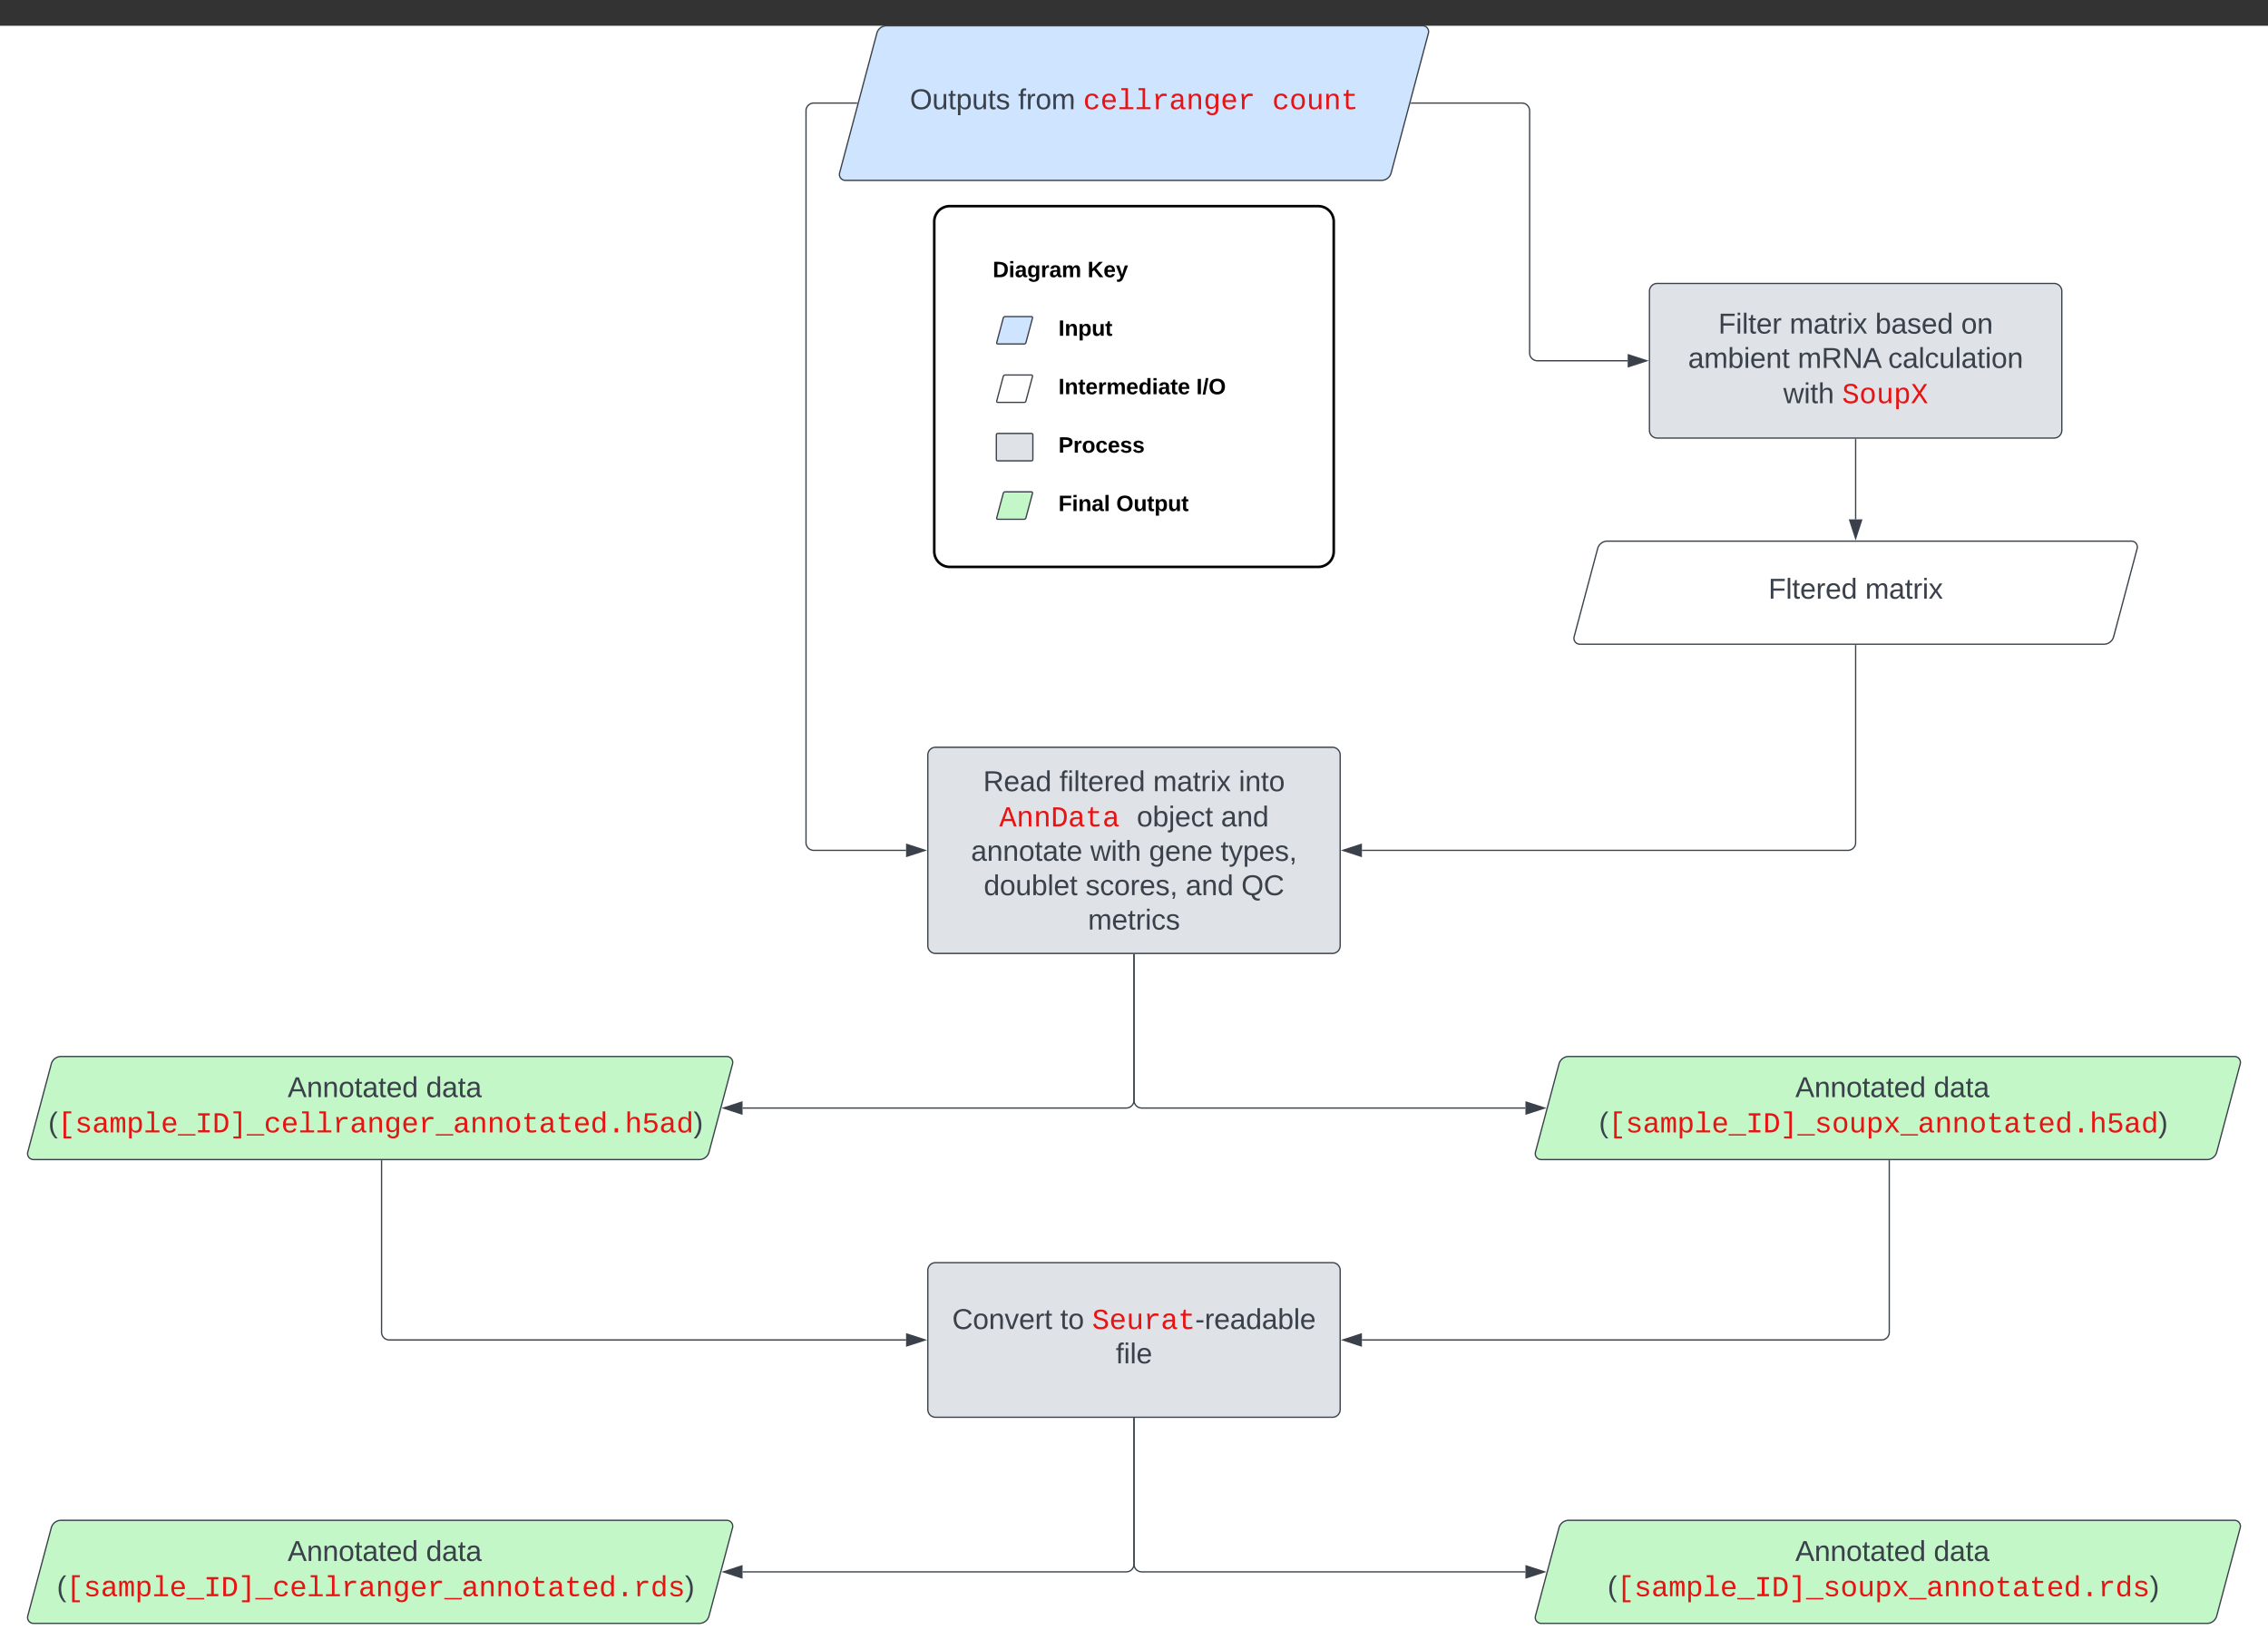 <svg xmlns="http://www.w3.org/2000/svg" xmlns:xlink="http://www.w3.org/1999/xlink" xmlns:lucid="lucid" width="1760" height="1280"><rect width="100%" height="100%" fill="#333333" stroke="none"/><g transform="translate(0 20)" lucid:page-tab-id="0_0"><path d="M0 0h1760v1360H0z" fill="#fff"/><path d="M680.45 5.8A7.8 7.8 0 0 1 688 0h416a4.6 4.6 0 0 1 4.45 5.8l-28.9 108.4a7.8 7.8 0 0 1-7.55 5.8H656a4.6 4.6 0 0 1-4.45-5.8z" stroke="#3a414a" fill="#cfe4ff"/><use xlink:href="#a" transform="matrix(1,0,0,1,655,5) translate(51.099 59.75)"/><use xlink:href="#b" transform="matrix(1,0,0,1,655,5) translate(135.049 59.75)"/><use xlink:href="#c" transform="matrix(1,0,0,1,655,5) translate(185.543 59.75)"/><use xlink:href="#d" transform="matrix(1,0,0,1,655,5) translate(332.234 59.75)"/><path d="M1280 206a6 6 0 0 1 6-6h308a6 6 0 0 1 6 6v108a6 6 0 0 1-6 6h-308a6 6 0 0 1-6-6z" stroke="#3a414a" fill="#dfe3e8"/><use xlink:href="#e" transform="matrix(1,0,0,1,1292,212) translate(41.426 26.872)"/><use xlink:href="#f" transform="matrix(1,0,0,1,1292,212) translate(96.735 26.872)"/><use xlink:href="#g" transform="matrix(1,0,0,1,1292,212) translate(163.216 26.872)"/><use xlink:href="#h" transform="matrix(1,0,0,1,1292,212) translate(229.883 26.872)"/><use xlink:href="#i" transform="matrix(1,0,0,1,1292,212) translate(18 53.538)"/><use xlink:href="#j" transform="matrix(1,0,0,1,1292,212) translate(103.062 53.538)"/><use xlink:href="#k" transform="matrix(1,0,0,1,1292,212) translate(173.247 53.538)"/><use xlink:href="#l" transform="matrix(1,0,0,1,1292,212) translate(91.883 80.928)"/><use xlink:href="#m" transform="matrix(1,0,0,1,1292,212) translate(137.439 80.928)"/><path d="M1239.8 405.8a7.8 7.8 0 0 1 7.53-5.8H1654a4.6 4.6 0 0 1 4.45 5.8l-18.24 68.4a7.8 7.8 0 0 1-7.53 5.8H1226a4.6 4.6 0 0 1-4.45-5.8z" stroke="#3a414a" fill="#fff"/><use xlink:href="#n" transform="matrix(1,0,0,1,1225,405) translate(147.289 39.653)"/><use xlink:href="#o" transform="matrix(1,0,0,1,1225,405) translate(222.412 39.653)"/><path d="M720 566a6 6 0 0 1 6-6h308a6 6 0 0 1 6 6v148a6 6 0 0 1-6 6H726a6 6 0 0 1-6-6z" stroke="#3a414a" fill="#dfe3e8"/><use xlink:href="#p" transform="matrix(1,0,0,1,732,572) translate(30.963 22.059)"/><use xlink:href="#q" transform="matrix(1,0,0,1,732,572) translate(90.16 22.059)"/><use xlink:href="#f" transform="matrix(1,0,0,1,732,572) translate(162.815 22.059)"/><use xlink:href="#r" transform="matrix(1,0,0,1,732,572) translate(229.296 22.059)"/><use xlink:href="#s" transform="matrix(1,0,0,1,732,572) translate(43.454 49.448)"/><use xlink:href="#t" transform="matrix(1,0,0,1,732,572) translate(150.138 49.448)"/><use xlink:href="#u" transform="matrix(1,0,0,1,732,572) translate(215.509 49.448)"/><use xlink:href="#v" transform="matrix(1,0,0,1,732,572) translate(21.519 76.115)"/><use xlink:href="#w" transform="matrix(1,0,0,1,732,572) translate(114.111 76.115)"/><use xlink:href="#x" transform="matrix(1,0,0,1,732,572) translate(159.667 76.115)"/><use xlink:href="#y" transform="matrix(1,0,0,1,732,572) translate(215.222 76.115)"/><use xlink:href="#z" transform="matrix(1,0,0,1,732,572) translate(31.426 102.782)"/><use xlink:href="#A" transform="matrix(1,0,0,1,732,572) translate(110.377 102.782)"/><use xlink:href="#B" transform="matrix(1,0,0,1,732,572) translate(188.093 102.782)"/><use xlink:href="#C" transform="matrix(1,0,0,1,732,572) translate(231.302 102.782)"/><use xlink:href="#D" transform="matrix(1,0,0,1,732,572) translate(112.29 129.448)"/><path d="M39.8 805.8a7.8 7.8 0 0 1 7.53-5.8H564a4.6 4.6 0 0 1 4.45 5.8l-18.24 68.4a7.8 7.8 0 0 1-7.53 5.8H26a4.6 4.6 0 0 1-4.45-5.8z" stroke="#3a414a" fill="#c3f7c8"/><use xlink:href="#E" transform="matrix(1,0,0,1,25,805) translate(198.196 26.528)"/><use xlink:href="#F" transform="matrix(1,0,0,1,25,805) translate(305.604 26.528)"/><use xlink:href="#G" transform="matrix(1,0,0,1,25,805) translate(12.453 53.917)"/><path d="M720 966a6 6 0 0 1 6-6h308a6 6 0 0 1 6 6v108a6 6 0 0 1-6 6H726a6 6 0 0 1-6-6z" stroke="#3a414a" fill="#dfe3e8"/><use xlink:href="#H" transform="matrix(1,0,0,1,732,972) translate(6.913 39.5)"/><use xlink:href="#I" transform="matrix(1,0,0,1,732,972) translate(90.74 39.5)"/><use xlink:href="#J" transform="matrix(1,0,0,1,732,972) translate(115.432 39.5)"/><use xlink:href="#K" transform="matrix(1,0,0,1,732,972) translate(133.864 66.167)"/><path d="M39.8 1165.8a7.8 7.8 0 0 1 7.53-5.8H564a4.6 4.6 0 0 1 4.45 5.8l-18.24 68.4a7.8 7.8 0 0 1-7.53 5.8H26a4.6 4.6 0 0 1-4.45-5.8z" stroke="#3a414a" fill="#c3f7c8"/><use xlink:href="#E" transform="matrix(1,0,0,1,25,1165) translate(198.196 26.528)"/><use xlink:href="#F" transform="matrix(1,0,0,1,25,1165) translate(305.604 26.528)"/><use xlink:href="#L" transform="matrix(1,0,0,1,25,1165) translate(19.12 53.917)"/><path d="M1095.02 60h86a6 6 0 0 1 6 6v188a6 6 0 0 0 6 6h70.1" stroke="#3a414a" fill="none"/><path d="M1095.03 60.5h-.65l.27-1h.38z" stroke="#3a414a" stroke-width=".05" fill="#3a414a"/><path d="M1277.88 260l-14.26 4.63v-9.26z" stroke="#3a414a" fill="#3a414a"/><path d="M1440 321v62.12" stroke="#3a414a" fill="none"/><path d="M1440.5 321h-1v-.5h1z" stroke="#3a414a" stroke-width=".05" fill="#3a414a"/><path d="M1440 397.88l-4.63-14.26h9.27z" stroke="#3a414a" fill="#3a414a"/><path d="M1440 481v153a6 6 0 0 1-6 6h-377.12" stroke="#3a414a" fill="none"/><path d="M1440.5 481h-1v-.5h1z" stroke="#3a414a" stroke-width=".05" fill="#3a414a"/><path d="M1042.12 640l14.26-4.63v9.26z" stroke="#3a414a" fill="#3a414a"/><path d="M1209.8 805.8a7.8 7.8 0 0 1 7.53-5.8H1734a4.6 4.6 0 0 1 4.45 5.8l-18.24 68.4a7.8 7.8 0 0 1-7.53 5.8H1196a4.6 4.6 0 0 1-4.45-5.8z" stroke="#3a414a" fill="#c3f7c8"/><use xlink:href="#E" transform="matrix(1,0,0,1,1195,805) translate(198.196 26.528)"/><use xlink:href="#F" transform="matrix(1,0,0,1,1195,805) translate(305.604 26.528)"/><use xlink:href="#M" transform="matrix(1,0,0,1,1195,805) translate(45.791 53.917)"/><path d="M1466.1 881v133a6 6 0 0 1-6 6H1056.9" stroke="#3a414a" fill="none"/><path d="M1466.6 881h-1v-.5h1z" stroke="#3a414a" stroke-width=".05" fill="#3a414a"/><path d="M1042.12 1020l14.26-4.63v9.26z" stroke="#3a414a" fill="#3a414a"/><path d="M1209.8 1165.8a7.8 7.8 0 0 1 7.53-5.8H1734a4.6 4.6 0 0 1 4.45 5.8l-18.24 68.4a7.8 7.8 0 0 1-7.53 5.8H1196a4.6 4.6 0 0 1-4.45-5.8z" stroke="#3a414a" fill="#c3f7c8"/><g><use xlink:href="#E" transform="matrix(1,0,0,1,1195,1165) translate(198.196 26.528)"/><use xlink:href="#F" transform="matrix(1,0,0,1,1195,1165) translate(305.604 26.528)"/><use xlink:href="#N" transform="matrix(1,0,0,1,1195,1165) translate(52.459 53.917)"/></g><path d="M880 1081v113a6 6 0 0 0 6 6h297.77" stroke="#3a414a" fill="none"/><path d="M880.5 1081h-1v-.5h1z" stroke="#3a414a" stroke-width=".05" fill="#3a414a"/><path d="M1198.53 1200l-14.26 4.63v-9.27z" stroke="#3a414a" fill="#3a414a"/><path d="M880 1081v113a6 6 0 0 1-6 6H576.24" stroke="#3a414a" fill="none"/><path d="M880.5 1081h-1v-.5h1z" stroke="#3a414a" stroke-width=".05" fill="#3a414a"/><path d="M561.47 1200l14.26-4.63v9.27z" stroke="#3a414a" fill="#3a414a"/><path d="M725 152a12 12 0 0 1 12-12h286a12 12 0 0 1 12 12v256a12 12 0 0 1-12 12H737a12 12 0 0 1-12-12z" stroke="#000" stroke-width="2" fill="#fff"/><path d="M778.57 226.76c.17-.62.7-1.03 1.34-1.03h20.56c.45 0 .8.36.8.8v.23l-5.14 19.2c-.16.6-.7 1.02-1.33 1.02h-20.56c-.45 0-.82-.36-.82-.8 0-.1 0-.15.03-.22z" stroke="#3a414a" fill="#cfe4ff"/><path d="M778.57 272.1c.17-.62.7-1.03 1.34-1.03h20.56c.45 0 .8.37.8.82v.2l-5.14 19.2c-.16.62-.7 1.03-1.33 1.03h-20.56c-.45 0-.82-.37-.82-.82 0-.06 0-.13.03-.2z" stroke="#3a414a" fill="#fff"/><path d="M773.18 317.48c0-.6.47-1.06 1.06-1.06h26.22c.58 0 1.06.47 1.06 1.06v19.13c0 .6-.48 1.07-1.06 1.07h-26.22c-.6 0-1.06-.47-1.06-1.06z" stroke="#3a414a" fill="#dfe3e8"/><path d="M778.57 362.8c.17-.63.7-1.04 1.34-1.04h20.56c.45 0 .8.37.8.82v.2L796.1 382c-.16.63-.7 1.04-1.33 1.04h-20.56c-.45 0-.82-.37-.82-.82 0-.07 0-.14.03-.2z" stroke="#3a414a" fill="#c3f7c8"/><g><use xlink:href="#O" transform="matrix(1,0,0,1,770.344,174.008) translate(0 21.141)"/><use xlink:href="#P" transform="matrix(1,0,0,1,770.344,174.008) translate(73.562 21.141)"/></g><g><use xlink:href="#Q" transform="matrix(1,0,0,1,821.356,219.352) translate(0 21.277)"/></g><g><use xlink:href="#R" transform="matrix(1,0,0,1,821.356,264.696) translate(0 21.277)"/><use xlink:href="#S" transform="matrix(1,0,0,1,821.356,264.696) translate(106.947 21.277)"/></g><g><use xlink:href="#T" transform="matrix(1,0,0,1,821.356,310.04) translate(0 21.277)"/></g><g><use xlink:href="#U" transform="matrix(1,0,0,1,821.356,355.385) translate(0 21.277)"/><use xlink:href="#V" transform="matrix(1,0,0,1,821.356,355.385) translate(44.864 21.277)"/></g><path d="M296.1 881v133a6 6 0 0 0 6 6h401.02" stroke="#3a414a" fill="none"/><path d="M296.6 881h-1v-.5h1z" stroke="#3a414a" stroke-width=".05" fill="#3a414a"/><path d="M717.88 1020l-14.26 4.63v-9.27z" stroke="#3a414a" fill="#3a414a"/><path d="M880 721v113a6 6 0 0 1-6 6H576.24" stroke="#3a414a" fill="none"/><path d="M880.5 721h-1v-.5h1z" stroke="#3a414a" stroke-width=".05" fill="#3a414a"/><path d="M561.47 840l14.26-4.63v9.26z" stroke="#3a414a" fill="#3a414a"/><path d="M880 721v113a6 6 0 0 0 6 6h297.77" stroke="#3a414a" fill="none"/><path d="M880.5 721h-1v-.5h1z" stroke="#3a414a" stroke-width=".05" fill="#3a414a"/><path d="M1198.53 840l-14.26 4.63v-9.26z" stroke="#3a414a" fill="#3a414a"/><path d="M664.98 60h-33.5a6 6 0 0 0-6 6v568a6 6 0 0 0 6 6h71.64" stroke="#3a414a" fill="none"/><path d="M665.35 60.5h-.38v-1h.65z" stroke="#3a414a" stroke-width=".05" fill="#3a414a"/><path d="M717.88 640l-14.26 4.63v-9.26z" stroke="#3a414a" fill="#3a414a"/><defs><path fill="#3a414a" d="M140-251c81 0 123 46 123 126C263-46 219 4 140 4 59 4 17-45 17-125s42-126 123-126zm0 227c63 0 89-41 89-101s-29-99-89-99c-61 0-89 39-89 99S79-25 140-24" id="W"/><path fill="#3a414a" d="M84 4C-5 8 30-112 23-190h32v120c0 31 7 50 39 49 72-2 45-101 50-169h31l1 190h-30c-1-10 1-25-2-33-11 22-28 36-60 37" id="X"/><path fill="#3a414a" d="M59-47c-2 24 18 29 38 22v24C64 9 27 4 27-40v-127H5v-23h24l9-43h21v43h35v23H59v120" id="Y"/><path fill="#3a414a" d="M115-194c55 1 70 41 70 98S169 2 115 4C84 4 66-9 55-30l1 105H24l-1-265h31l2 30c10-21 28-34 59-34zm-8 174c40 0 45-34 45-75s-6-73-45-74c-42 0-51 32-51 76 0 43 10 73 51 73" id="Z"/><path fill="#3a414a" d="M135-143c-3-34-86-38-87 0 15 53 115 12 119 90S17 21 10-45l28-5c4 36 97 45 98 0-10-56-113-15-118-90-4-57 82-63 122-42 12 7 21 19 24 35" id="aa"/><g id="a"><use transform="matrix(0.062,0,0,0.062,0,0)" xlink:href="#W"/><use transform="matrix(0.062,0,0,0.062,17.284,0)" xlink:href="#X"/><use transform="matrix(0.062,0,0,0.062,29.63,0)" xlink:href="#Y"/><use transform="matrix(0.062,0,0,0.062,35.802,0)" xlink:href="#Z"/><use transform="matrix(0.062,0,0,0.062,48.148,0)" xlink:href="#X"/><use transform="matrix(0.062,0,0,0.062,60.494,0)" xlink:href="#Y"/><use transform="matrix(0.062,0,0,0.062,66.667,0)" xlink:href="#aa"/></g><path fill="#3a414a" d="M101-234c-31-9-42 10-38 44h38v23H63V0H32v-167H5v-23h27c-7-52 17-82 69-68v24" id="ab"/><path fill="#3a414a" d="M114-163C36-179 61-72 57 0H25l-1-190h30c1 12-1 29 2 39 6-27 23-49 58-41v29" id="ac"/><path fill="#3a414a" d="M100-194c62-1 85 37 85 99 1 63-27 99-86 99S16-35 15-95c0-66 28-99 85-99zM99-20c44 1 53-31 53-75 0-43-8-75-51-75s-53 32-53 75 10 74 51 75" id="ad"/><path fill="#3a414a" d="M210-169c-67 3-38 105-44 169h-31v-121c0-29-5-50-35-48C34-165 62-65 56 0H25l-1-190h30c1 10-1 24 2 32 10-44 99-50 107 0 11-21 27-35 58-36 85-2 47 119 55 194h-31v-121c0-29-5-49-35-48" id="ae"/><g id="b"><use transform="matrix(0.062,0,0,0.062,0,0)" xlink:href="#ab"/><use transform="matrix(0.062,0,0,0.062,6.173,0)" xlink:href="#ac"/><use transform="matrix(0.062,0,0,0.062,13.519,0)" xlink:href="#ad"/><use transform="matrix(0.062,0,0,0.062,25.864,0)" xlink:href="#ae"/></g><path fill="#e81313" d="M631 20c-350 0-501-215-501-562 0-355 162-560 502-560 250 0 399 118 446 323l-192 14c-23-124-109-196-262-196-242 0-305 171-305 415 1 245 61 427 304 427 151 0 248-77 267-215l190 12C1039-107 883 20 631 20" id="af"/><path fill="#e81313" d="M617-1102c355 0 481 238 477 599H322c5 222 84 388 301 388 144 0 244-59 284-166l158 45C1002-72 854 20 623 20c-342 0-490-220-490-568 0-346 151-554 484-554zm291 461c-18-192-90-328-289-328-194 0-287 128-295 328h584" id="ag"/><path fill="#e81313" d="M736-142h380V0H134v-142h422v-1200H267v-142h469v1342" id="ah"/><path fill="#e81313" d="M839-1102c70 0 148 7 206 17v167c-112-18-268-36-363 15-129 69-208 203-208 395V0H294c-10-367 32-789-52-1082h171c21 75 41 161 48 250h5c67-152 152-270 373-270" id="ai"/><path fill="#e81313" d="M1000-272c3 95 12 159 101 161 21 0 41-3 59-7V-6c-44 10-86 16-139 16-141 2-191-84-197-217h-6C748-76 648 20 446 20c-207 0-318-120-318-322 0-266 194-348 454-354l236-4c12-191-40-305-222-305-140 0-220 47-232 172l-188-17c33-204 181-292 423-292 255 0 401 118 401 364v466zm-683-27c0 109 63 184 175 182 166-3 259-96 306-217 24-65 20-120 20-200-232 7-501-28-501 235" id="aj"/><path fill="#e81313" d="M706-1102c241 0 344 136 343 381V0H868v-695c1-168-57-273-220-268-190 6-283 138-283 336V0H185c-3-360 6-732-6-1082h170c4 54 7 126 8 185h3c63-121 164-204 346-205" id="ak"/><path fill="#e81313" d="M1048-32c-2 300-135 456-433 456-222-1-358-88-400-267l184-25c22 99 100 157 222 156 184-2 248-125 248-315 0-64 3-133-2-194C807-100 706-13 524-12c-306 0-381-228-381-537 0-318 85-550 400-550 164 0 271 83 325 202h3c1-60 3-134 12-185h171c-13 339-4 702-6 1050zM585-145c210-8 284-178 284-406 0-192-52-331-177-392-33-16-69-22-104-22-223 2-259 184-259 414 0 229 31 415 256 406" id="al"/><g id="c"><use transform="matrix(0.011,0,0,0.011,0,0)" xlink:href="#af"/><use transform="matrix(0.011,0,0,0.011,13.336,0)" xlink:href="#ag"/><use transform="matrix(0.011,0,0,0.011,26.671,0)" xlink:href="#ah"/><use transform="matrix(0.011,0,0,0.011,40.007,0)" xlink:href="#ah"/><use transform="matrix(0.011,0,0,0.011,53.342,0)" xlink:href="#ai"/><use transform="matrix(0.011,0,0,0.011,66.678,0)" xlink:href="#aj"/><use transform="matrix(0.011,0,0,0.011,80.013,0)" xlink:href="#ak"/><use transform="matrix(0.011,0,0,0.011,93.349,0)" xlink:href="#al"/><use transform="matrix(0.011,0,0,0.011,106.684,0)" xlink:href="#ag"/><use transform="matrix(0.011,0,0,0.011,120.02,0)" xlink:href="#ai"/></g><path fill="#e81313" d="M615-1102c343 0 484 203 482 560-1 347-147 562-488 562-336 0-475-219-479-562-4-349 156-560 485-560zm-8 989c240 0 301-180 301-429 0-245-55-427-290-427-236 0-299 181-299 427 0 243 61 429 288 429" id="am"/><path fill="#e81313" d="M528 20c-247 0-343-132-343-381v-721h180v686c-4 177 45 284 224 277 194-8 279-136 279-336v-627h181c3 360-6 732 6 1082H885c-4-54-7-126-8-185h-3C809-64 714 20 528 20" id="an"/><path fill="#e81313" d="M682 16c-209 0-323-80-324-285v-671H190v-142h170l58-282h120v282h432v142H538v652c2 114 60 155 182 155 106 0 209-16 297-34v137C921-4 806 16 682 16" id="ao"/><g id="d"><use transform="matrix(0.011,0,0,0.011,0,0)" xlink:href="#af"/><use transform="matrix(0.011,0,0,0.011,13.336,0)" xlink:href="#am"/><use transform="matrix(0.011,0,0,0.011,26.671,0)" xlink:href="#an"/><use transform="matrix(0.011,0,0,0.011,40.007,0)" xlink:href="#ak"/><use transform="matrix(0.011,0,0,0.011,53.342,0)" xlink:href="#ao"/></g><path fill="#3a414a" d="M63-220v92h138v28H63V0H30v-248h175v28H63" id="ap"/><path fill="#3a414a" d="M24-231v-30h32v30H24zM24 0v-190h32V0H24" id="aq"/><path fill="#3a414a" d="M24 0v-261h32V0H24" id="ar"/><path fill="#3a414a" d="M100-194c63 0 86 42 84 106H49c0 40 14 67 53 68 26 1 43-12 49-29l28 8c-11 28-37 45-77 45C44 4 14-33 15-96c1-61 26-98 85-98zm52 81c6-60-76-77-97-28-3 7-6 17-6 28h103" id="as"/><g id="e"><use transform="matrix(0.062,0,0,0.062,0,0)" xlink:href="#ap"/><use transform="matrix(0.062,0,0,0.062,13.519,0)" xlink:href="#aq"/><use transform="matrix(0.062,0,0,0.062,18.395,0)" xlink:href="#ar"/><use transform="matrix(0.062,0,0,0.062,23.272,0)" xlink:href="#Y"/><use transform="matrix(0.062,0,0,0.062,29.444,0)" xlink:href="#as"/><use transform="matrix(0.062,0,0,0.062,41.79,0)" xlink:href="#ac"/></g><path fill="#3a414a" d="M141-36C126-15 110 5 73 4 37 3 15-17 15-53c-1-64 63-63 125-63 3-35-9-54-41-54-24 1-41 7-42 31l-33-3c5-37 33-52 76-52 45 0 72 20 72 64v82c-1 20 7 32 28 27v20c-31 9-61-2-59-35zM48-53c0 20 12 33 32 33 41-3 63-29 60-74-43 2-92-5-92 41" id="at"/><path fill="#3a414a" d="M141 0L90-78 38 0H4l68-98-65-92h35l48 74 47-74h35l-64 92 68 98h-35" id="au"/><g id="f"><use transform="matrix(0.062,0,0,0.062,0,0)" xlink:href="#ae"/><use transform="matrix(0.062,0,0,0.062,18.457,0)" xlink:href="#at"/><use transform="matrix(0.062,0,0,0.062,30.802,0)" xlink:href="#Y"/><use transform="matrix(0.062,0,0,0.062,36.975,0)" xlink:href="#ac"/><use transform="matrix(0.062,0,0,0.062,44.321,0)" xlink:href="#aq"/><use transform="matrix(0.062,0,0,0.062,49.198,0)" xlink:href="#au"/></g><path fill="#3a414a" d="M115-194c53 0 69 39 70 98 0 66-23 100-70 100C84 3 66-7 56-30L54 0H23l1-261h32v101c10-23 28-34 59-34zm-8 174c40 0 45-34 45-75 0-40-5-75-45-74-42 0-51 32-51 76 0 43 10 73 51 73" id="av"/><path fill="#3a414a" d="M85-194c31 0 48 13 60 33l-1-100h32l1 261h-30c-2-10 0-23-3-31C134-8 116 4 85 4 32 4 16-35 15-94c0-66 23-100 70-100zm9 24c-40 0-46 34-46 75 0 40 6 74 45 74 42 0 51-32 51-76 0-42-9-74-50-73" id="aw"/><g id="g"><use transform="matrix(0.062,0,0,0.062,0,0)" xlink:href="#av"/><use transform="matrix(0.062,0,0,0.062,12.346,0)" xlink:href="#at"/><use transform="matrix(0.062,0,0,0.062,24.691,0)" xlink:href="#aa"/><use transform="matrix(0.062,0,0,0.062,35.802,0)" xlink:href="#as"/><use transform="matrix(0.062,0,0,0.062,48.148,0)" xlink:href="#aw"/></g><path fill="#3a414a" d="M117-194c89-4 53 116 60 194h-32v-121c0-31-8-49-39-48C34-167 62-67 57 0H25l-1-190h30c1 10-1 24 2 32 11-22 29-35 61-36" id="ax"/><g id="h"><use transform="matrix(0.062,0,0,0.062,0,0)" xlink:href="#ad"/><use transform="matrix(0.062,0,0,0.062,12.346,0)" xlink:href="#ax"/></g><g id="i"><use transform="matrix(0.062,0,0,0.062,0,0)" xlink:href="#at"/><use transform="matrix(0.062,0,0,0.062,12.346,0)" xlink:href="#ae"/><use transform="matrix(0.062,0,0,0.062,30.802,0)" xlink:href="#av"/><use transform="matrix(0.062,0,0,0.062,43.148,0)" xlink:href="#aq"/><use transform="matrix(0.062,0,0,0.062,48.025,0)" xlink:href="#as"/><use transform="matrix(0.062,0,0,0.062,60.37,0)" xlink:href="#ax"/><use transform="matrix(0.062,0,0,0.062,72.716,0)" xlink:href="#Y"/></g><path fill="#3a414a" d="M233-177c-1 41-23 64-60 70L243 0h-38l-65-103H63V0H30v-248c88 3 205-21 203 71zM63-129c60-2 137 13 137-47 0-61-80-42-137-45v92" id="ay"/><path fill="#3a414a" d="M190 0L58-211 59 0H30v-248h39L202-35l-2-213h31V0h-41" id="az"/><path fill="#3a414a" d="M205 0l-28-72H64L36 0H1l101-248h38L239 0h-34zm-38-99l-47-123c-12 45-31 82-46 123h93" id="aA"/><g id="j"><use transform="matrix(0.062,0,0,0.062,0,0)" xlink:href="#ae"/><use transform="matrix(0.062,0,0,0.062,18.457,0)" xlink:href="#ay"/><use transform="matrix(0.062,0,0,0.062,34.444,0)" xlink:href="#az"/><use transform="matrix(0.062,0,0,0.062,50.432,0)" xlink:href="#aA"/></g><path fill="#3a414a" d="M96-169c-40 0-48 33-48 73s9 75 48 75c24 0 41-14 43-38l32 2c-6 37-31 61-74 61-59 0-76-41-82-99-10-93 101-131 147-64 4 7 5 14 7 22l-32 3c-4-21-16-35-41-35" id="aB"/><g id="k"><use transform="matrix(0.062,0,0,0.062,0,0)" xlink:href="#aB"/><use transform="matrix(0.062,0,0,0.062,11.111,0)" xlink:href="#at"/><use transform="matrix(0.062,0,0,0.062,23.457,0)" xlink:href="#ar"/><use transform="matrix(0.062,0,0,0.062,28.333,0)" xlink:href="#aB"/><use transform="matrix(0.062,0,0,0.062,39.444,0)" xlink:href="#X"/><use transform="matrix(0.062,0,0,0.062,51.79,0)" xlink:href="#ar"/><use transform="matrix(0.062,0,0,0.062,56.667,0)" xlink:href="#at"/><use transform="matrix(0.062,0,0,0.062,69.012,0)" xlink:href="#Y"/><use transform="matrix(0.062,0,0,0.062,75.185,0)" xlink:href="#aq"/><use transform="matrix(0.062,0,0,0.062,80.062,0)" xlink:href="#ad"/><use transform="matrix(0.062,0,0,0.062,92.407,0)" xlink:href="#ax"/></g><path fill="#3a414a" d="M206 0h-36l-40-164L89 0H53L-1-190h32L70-26l43-164h34l41 164 42-164h31" id="aC"/><path fill="#3a414a" d="M106-169C34-169 62-67 57 0H25v-261h32l-1 103c12-21 28-36 61-36 89 0 53 116 60 194h-32v-121c2-32-8-49-39-48" id="aD"/><g id="l"><use transform="matrix(0.062,0,0,0.062,0,0)" xlink:href="#aC"/><use transform="matrix(0.062,0,0,0.062,15.988,0)" xlink:href="#aq"/><use transform="matrix(0.062,0,0,0.062,20.864,0)" xlink:href="#Y"/><use transform="matrix(0.062,0,0,0.062,27.037,0)" xlink:href="#aD"/></g><path fill="#e81313" d="M614-1226c-167 1-283 53-283 213 0 183 186 193 334 234 230 63 463 120 463 409 0 286-219 387-518 390C309 23 131-98 79-338l185-37c34 165 149 248 351 246 184-2 324-58 324-238 0-203-207-221-372-266-210-57-422-111-422-377 0-267 201-356 470-360 279-5 430 101 480 324l-188 33c-28-141-121-215-293-213" id="aE"/><path fill="#e81313" d="M698-1104c312 3 392 244 392 558 0 315-82 566-392 566-169 0-277-65-331-184h-5c8 188 2 394 4 589H185V-858c0-76-1-156-6-224h175c6 52 9 120 10 178h4c58-122 150-202 330-200zm-49 991c225 0 255-203 255-433 0-225-32-419-253-419-236 0-285 192-285 441 0 237 53 411 283 411" id="aF"/><path fill="#e81313" d="M614-836l333-513h205L717-705 1193 0H988L614-573 241 0H36l476-705-435-644h205" id="aG"/><g id="m"><use transform="matrix(0.011,0,0,0.011,0,0)" xlink:href="#aE"/><use transform="matrix(0.011,0,0,0.011,13.336,0)" xlink:href="#am"/><use transform="matrix(0.011,0,0,0.011,26.671,0)" xlink:href="#an"/><use transform="matrix(0.011,0,0,0.011,40.007,0)" xlink:href="#aF"/><use transform="matrix(0.011,0,0,0.011,53.342,0)" xlink:href="#aG"/></g><g id="n"><use transform="matrix(0.062,0,0,0.062,0,0)" xlink:href="#ap"/><use transform="matrix(0.062,0,0,0.062,13.519,0)" xlink:href="#ar"/><use transform="matrix(0.062,0,0,0.062,18.395,0)" xlink:href="#Y"/><use transform="matrix(0.062,0,0,0.062,24.568,0)" xlink:href="#as"/><use transform="matrix(0.062,0,0,0.062,36.914,0)" xlink:href="#ac"/><use transform="matrix(0.062,0,0,0.062,44.259,0)" xlink:href="#as"/><use transform="matrix(0.062,0,0,0.062,56.605,0)" xlink:href="#aw"/></g><g id="o"><use transform="matrix(0.062,0,0,0.062,0,0)" xlink:href="#ae"/><use transform="matrix(0.062,0,0,0.062,18.457,0)" xlink:href="#at"/><use transform="matrix(0.062,0,0,0.062,30.802,0)" xlink:href="#Y"/><use transform="matrix(0.062,0,0,0.062,36.975,0)" xlink:href="#ac"/><use transform="matrix(0.062,0,0,0.062,44.321,0)" xlink:href="#aq"/><use transform="matrix(0.062,0,0,0.062,49.198,0)" xlink:href="#au"/></g><g id="p"><use transform="matrix(0.062,0,0,0.062,0,0)" xlink:href="#ay"/><use transform="matrix(0.062,0,0,0.062,15.988,0)" xlink:href="#as"/><use transform="matrix(0.062,0,0,0.062,28.333,0)" xlink:href="#at"/><use transform="matrix(0.062,0,0,0.062,40.679,0)" xlink:href="#aw"/></g><g id="q"><use transform="matrix(0.062,0,0,0.062,0,0)" xlink:href="#ab"/><use transform="matrix(0.062,0,0,0.062,6.173,0)" xlink:href="#aq"/><use transform="matrix(0.062,0,0,0.062,11.049,0)" xlink:href="#ar"/><use transform="matrix(0.062,0,0,0.062,15.926,0)" xlink:href="#Y"/><use transform="matrix(0.062,0,0,0.062,22.099,0)" xlink:href="#as"/><use transform="matrix(0.062,0,0,0.062,34.444,0)" xlink:href="#ac"/><use transform="matrix(0.062,0,0,0.062,41.79,0)" xlink:href="#as"/><use transform="matrix(0.062,0,0,0.062,54.136,0)" xlink:href="#aw"/></g><g id="r"><use transform="matrix(0.062,0,0,0.062,0,0)" xlink:href="#aq"/><use transform="matrix(0.062,0,0,0.062,4.877,0)" xlink:href="#ax"/><use transform="matrix(0.062,0,0,0.062,17.222,0)" xlink:href="#Y"/><use transform="matrix(0.062,0,0,0.062,23.395,0)" xlink:href="#ad"/></g><path fill="#e81313" d="M1034 0L896-382H333L196 0H0l510-1349h217L1228 0h-194zM847-531c-77-225-157-447-231-674-69 231-154 451-232 674h463" id="aH"/><path fill="#e81313" d="M473-1349c438-1 655 221 652 661C1122-268 945-8 532 0H162v-1349h311zm42 1193c308-4 416-205 418-532 2-330-131-509-459-505H353v1037h162" id="aI"/><g id="s"><use transform="matrix(0.011,0,0,0.011,0,0)" xlink:href="#aH"/><use transform="matrix(0.011,0,0,0.011,13.336,0)" xlink:href="#ak"/><use transform="matrix(0.011,0,0,0.011,26.671,0)" xlink:href="#ak"/><use transform="matrix(0.011,0,0,0.011,40.007,0)" xlink:href="#aI"/><use transform="matrix(0.011,0,0,0.011,53.342,0)" xlink:href="#aj"/><use transform="matrix(0.011,0,0,0.011,66.678,0)" xlink:href="#ao"/><use transform="matrix(0.011,0,0,0.011,80.013,0)" xlink:href="#aj"/></g><path fill="#3a414a" d="M24-231v-30h32v30H24zM-9 49c24 4 33-6 33-30v-209h32V24c2 40-23 58-65 49V49" id="aJ"/><g id="t"><use transform="matrix(0.062,0,0,0.062,0,0)" xlink:href="#ad"/><use transform="matrix(0.062,0,0,0.062,12.346,0)" xlink:href="#av"/><use transform="matrix(0.062,0,0,0.062,24.691,0)" xlink:href="#aJ"/><use transform="matrix(0.062,0,0,0.062,29.568,0)" xlink:href="#as"/><use transform="matrix(0.062,0,0,0.062,41.914,0)" xlink:href="#aB"/><use transform="matrix(0.062,0,0,0.062,53.025,0)" xlink:href="#Y"/></g><g id="u"><use transform="matrix(0.062,0,0,0.062,0,0)" xlink:href="#at"/><use transform="matrix(0.062,0,0,0.062,12.346,0)" xlink:href="#ax"/><use transform="matrix(0.062,0,0,0.062,24.691,0)" xlink:href="#aw"/></g><g id="v"><use transform="matrix(0.062,0,0,0.062,0,0)" xlink:href="#at"/><use transform="matrix(0.062,0,0,0.062,12.346,0)" xlink:href="#ax"/><use transform="matrix(0.062,0,0,0.062,24.691,0)" xlink:href="#ax"/><use transform="matrix(0.062,0,0,0.062,37.037,0)" xlink:href="#ad"/><use transform="matrix(0.062,0,0,0.062,49.383,0)" xlink:href="#Y"/><use transform="matrix(0.062,0,0,0.062,55.556,0)" xlink:href="#at"/><use transform="matrix(0.062,0,0,0.062,67.901,0)" xlink:href="#Y"/><use transform="matrix(0.062,0,0,0.062,74.074,0)" xlink:href="#as"/></g><g id="w"><use transform="matrix(0.062,0,0,0.062,0,0)" xlink:href="#aC"/><use transform="matrix(0.062,0,0,0.062,15.988,0)" xlink:href="#aq"/><use transform="matrix(0.062,0,0,0.062,20.864,0)" xlink:href="#Y"/><use transform="matrix(0.062,0,0,0.062,27.037,0)" xlink:href="#aD"/></g><path fill="#3a414a" d="M177-190C167-65 218 103 67 71c-23-6-38-20-44-43l32-5c15 47 100 32 89-28v-30C133-14 115 1 83 1 29 1 15-40 15-95c0-56 16-97 71-98 29-1 48 16 59 35 1-10 0-23 2-32h30zM94-22c36 0 50-32 50-73 0-42-14-75-50-75-39 0-46 34-46 75s6 73 46 73" id="aK"/><g id="x"><use transform="matrix(0.062,0,0,0.062,0,0)" xlink:href="#aK"/><use transform="matrix(0.062,0,0,0.062,12.346,0)" xlink:href="#as"/><use transform="matrix(0.062,0,0,0.062,24.691,0)" xlink:href="#ax"/><use transform="matrix(0.062,0,0,0.062,37.037,0)" xlink:href="#as"/></g><path fill="#3a414a" d="M179-190L93 31C79 59 56 82 12 73V49c39 6 53-20 64-50L1-190h34L92-34l54-156h33" id="aL"/><path fill="#3a414a" d="M68-38c1 34 0 65-14 84H32c9-13 17-26 17-46H33v-38h35" id="aM"/><g id="y"><use transform="matrix(0.062,0,0,0.062,0,0)" xlink:href="#Y"/><use transform="matrix(0.062,0,0,0.062,6.173,0)" xlink:href="#aL"/><use transform="matrix(0.062,0,0,0.062,17.284,0)" xlink:href="#Z"/><use transform="matrix(0.062,0,0,0.062,29.63,0)" xlink:href="#as"/><use transform="matrix(0.062,0,0,0.062,41.975,0)" xlink:href="#aa"/><use transform="matrix(0.062,0,0,0.062,53.086,0)" xlink:href="#aM"/></g><g id="z"><use transform="matrix(0.062,0,0,0.062,0,0)" xlink:href="#aw"/><use transform="matrix(0.062,0,0,0.062,12.346,0)" xlink:href="#ad"/><use transform="matrix(0.062,0,0,0.062,24.691,0)" xlink:href="#X"/><use transform="matrix(0.062,0,0,0.062,37.037,0)" xlink:href="#av"/><use transform="matrix(0.062,0,0,0.062,49.383,0)" xlink:href="#ar"/><use transform="matrix(0.062,0,0,0.062,54.259,0)" xlink:href="#as"/><use transform="matrix(0.062,0,0,0.062,66.605,0)" xlink:href="#Y"/></g><g id="A"><use transform="matrix(0.062,0,0,0.062,0,0)" xlink:href="#aa"/><use transform="matrix(0.062,0,0,0.062,11.111,0)" xlink:href="#aB"/><use transform="matrix(0.062,0,0,0.062,22.222,0)" xlink:href="#ad"/><use transform="matrix(0.062,0,0,0.062,34.568,0)" xlink:href="#ac"/><use transform="matrix(0.062,0,0,0.062,41.914,0)" xlink:href="#as"/><use transform="matrix(0.062,0,0,0.062,54.259,0)" xlink:href="#aa"/><use transform="matrix(0.062,0,0,0.062,65.37,0)" xlink:href="#aM"/></g><g id="B"><use transform="matrix(0.062,0,0,0.062,0,0)" xlink:href="#at"/><use transform="matrix(0.062,0,0,0.062,12.346,0)" xlink:href="#ax"/><use transform="matrix(0.062,0,0,0.062,24.691,0)" xlink:href="#aw"/></g><path fill="#3a414a" d="M140-251c81 0 123 46 123 126C263-53 228-8 163 1c7 30 30 48 69 40v23c-55 16-95-15-103-61C56-3 17-48 17-125c0-80 42-126 123-126zm0 227c63 0 89-41 89-101s-29-99-89-99c-61 0-89 39-89 99S79-25 140-24" id="aN"/><path fill="#3a414a" d="M212-179c-10-28-35-45-73-45-59 0-87 40-87 99 0 60 29 101 89 101 43 0 62-24 78-52l27 14C228-24 195 4 139 4 59 4 22-46 18-125c-6-104 99-153 187-111 19 9 31 26 39 46" id="aO"/><g id="C"><use transform="matrix(0.062,0,0,0.062,0,0)" xlink:href="#aN"/><use transform="matrix(0.062,0,0,0.062,17.284,0)" xlink:href="#aO"/></g><g id="D"><use transform="matrix(0.062,0,0,0.062,0,0)" xlink:href="#ae"/><use transform="matrix(0.062,0,0,0.062,18.457,0)" xlink:href="#as"/><use transform="matrix(0.062,0,0,0.062,30.802,0)" xlink:href="#Y"/><use transform="matrix(0.062,0,0,0.062,36.975,0)" xlink:href="#ac"/><use transform="matrix(0.062,0,0,0.062,44.321,0)" xlink:href="#aq"/><use transform="matrix(0.062,0,0,0.062,49.198,0)" xlink:href="#aB"/><use transform="matrix(0.062,0,0,0.062,60.309,0)" xlink:href="#aa"/></g><g id="E"><use transform="matrix(0.062,0,0,0.062,0,0)" xlink:href="#aA"/><use transform="matrix(0.062,0,0,0.062,14.815,0)" xlink:href="#ax"/><use transform="matrix(0.062,0,0,0.062,27.16,0)" xlink:href="#ax"/><use transform="matrix(0.062,0,0,0.062,39.506,0)" xlink:href="#ad"/><use transform="matrix(0.062,0,0,0.062,51.852,0)" xlink:href="#Y"/><use transform="matrix(0.062,0,0,0.062,58.025,0)" xlink:href="#at"/><use transform="matrix(0.062,0,0,0.062,70.37,0)" xlink:href="#Y"/><use transform="matrix(0.062,0,0,0.062,76.543,0)" xlink:href="#as"/><use transform="matrix(0.062,0,0,0.062,88.889,0)" xlink:href="#aw"/></g><g id="F"><use transform="matrix(0.062,0,0,0.062,0,0)" xlink:href="#aw"/><use transform="matrix(0.062,0,0,0.062,12.346,0)" xlink:href="#at"/><use transform="matrix(0.062,0,0,0.062,24.691,0)" xlink:href="#Y"/><use transform="matrix(0.062,0,0,0.062,30.864,0)" xlink:href="#at"/></g><path fill="#3a414a" d="M87 75C49 33 22-17 22-94c0-76 28-126 65-167h31c-38 41-64 92-64 168S80 34 118 75H87" id="aP"/><path fill="#e81313" d="M410 425v-1909h547v139H590V286h367v139H410" id="aQ"/><path fill="#e81313" d="M873-819c-18-114-119-146-250-146-163 0-245 50-245 151 0 151 170 148 294 185 182 54 388 94 388 320 0 240-189 325-439 329-245 4-410-69-454-268l159-31c24 133 136 168 295 165 144-2 270-31 270-171 0-164-195-160-331-202-167-52-350-87-350-299 0-218 173-315 413-313 220 2 373 77 412 260" id="aR"/><path fill="#e81313" d="M904-1102c199 0 220 177 220 381V0H956v-686c-3-114 0-215-60-264-70-33-125-4-158 71-26 56-39 140-39 252V0H531v-686c-3-114-1-215-61-264-78-41-136 24-157 84-24 69-39 159-39 259V0H105c-3-360 6-732-6-1082h149c6 50 3 123 8 175 36-100 83-195 216-195 135 0 166 79 196 196 42-105 93-196 236-196" id="aS"/><path fill="#e81313" d="M-5 220v-96h1238v96H-5" id="aT"/><path fill="#e81313" d="M202-1349h823v156H709v1037h316V0H202v-156h316v-1037H202v-156" id="aU"/><path fill="#e81313" d="M270 425V286h367v-1631H270v-139h547V425H270" id="aV"/><path fill="#e81313" d="M865-914c-3-187-2-380-2-570h180v1261c0 76 1 155 6 223H877c-8-49-9-116-10-174h-5C801-44 708 26 530 26c-135 0-234-46-297-139s-95-232-95-419c0-377 131-566 392-566 176 0 271 63 335 184zm-286-51c-222 0-255 197-255 427 0 229 31 425 253 425 237 0 286-195 286-441 0-238-52-411-284-411" id="aW"/><path fill="#e81313" d="M496 0v-299h235V0H496" id="aX"/><path fill="#e81313" d="M648-963c-190 6-283 138-283 336V0H185v-1484h181c-2 197 6 404-9 587h3c62-120 159-205 339-205 242 0 351 135 350 381V0H868v-695c1-168-57-273-220-268" id="aY"/><path fill="#e81313" d="M353-779c69-51 166-92 291-90 218 3 357 100 423 255 21 52 32 109 32 170 0 305-189 464-500 464-268 0-424-116-471-335l182-21c35 130 124 212 293 209 198-4 309-114 309-313 0-182-118-282-305-282-120 0-198 45-262 101H169l47-728h801v145H382" id="aZ"/><path fill="#3a414a" d="M33-261c38 41 65 92 65 168S71 34 33 75H2C39 34 66-17 66-93S39-220 2-261h31" id="ba"/><g id="G"><use transform="matrix(0.062,0,0,0.062,0,0)" xlink:href="#aP"/><use transform="matrix(0.011,0,0,0.011,7.346,0)" xlink:href="#aQ"/><use transform="matrix(0.011,0,0,0.011,20.681,0)" xlink:href="#aR"/><use transform="matrix(0.011,0,0,0.011,34.017,0)" xlink:href="#aj"/><use transform="matrix(0.011,0,0,0.011,47.352,0)" xlink:href="#aS"/><use transform="matrix(0.011,0,0,0.011,60.688,0)" xlink:href="#aF"/><use transform="matrix(0.011,0,0,0.011,74.023,0)" xlink:href="#ah"/><use transform="matrix(0.011,0,0,0.011,87.359,0)" xlink:href="#ag"/><use transform="matrix(0.011,0,0,0.011,100.694,0)" xlink:href="#aT"/><use transform="matrix(0.011,0,0,0.011,114.03,0)" xlink:href="#aU"/><use transform="matrix(0.011,0,0,0.011,127.365,0)" xlink:href="#aI"/><use transform="matrix(0.011,0,0,0.011,140.701,0)" xlink:href="#aV"/><use transform="matrix(0.011,0,0,0.011,154.036,0)" xlink:href="#aT"/><use transform="matrix(0.011,0,0,0.011,167.372,0)" xlink:href="#af"/><use transform="matrix(0.011,0,0,0.011,180.707,0)" xlink:href="#ag"/><use transform="matrix(0.011,0,0,0.011,194.043,0)" xlink:href="#ah"/><use transform="matrix(0.011,0,0,0.011,207.378,0)" xlink:href="#ah"/><use transform="matrix(0.011,0,0,0.011,220.714,0)" xlink:href="#ai"/><use transform="matrix(0.011,0,0,0.011,234.049,0)" xlink:href="#aj"/><use transform="matrix(0.011,0,0,0.011,247.385,0)" xlink:href="#ak"/><use transform="matrix(0.011,0,0,0.011,260.72,0)" xlink:href="#al"/><use transform="matrix(0.011,0,0,0.011,274.056,0)" xlink:href="#ag"/><use transform="matrix(0.011,0,0,0.011,287.391,0)" xlink:href="#ai"/><use transform="matrix(0.011,0,0,0.011,300.727,0)" xlink:href="#aT"/><use transform="matrix(0.011,0,0,0.011,314.062,0)" xlink:href="#aj"/><use transform="matrix(0.011,0,0,0.011,327.398,0)" xlink:href="#ak"/><use transform="matrix(0.011,0,0,0.011,340.733,0)" xlink:href="#ak"/><use transform="matrix(0.011,0,0,0.011,354.069,0)" xlink:href="#am"/><use transform="matrix(0.011,0,0,0.011,367.404,0)" xlink:href="#ao"/><use transform="matrix(0.011,0,0,0.011,380.74,0)" xlink:href="#aj"/><use transform="matrix(0.011,0,0,0.011,394.075,0)" xlink:href="#ao"/><use transform="matrix(0.011,0,0,0.011,407.411,0)" xlink:href="#ag"/><use transform="matrix(0.011,0,0,0.011,420.746,0)" xlink:href="#aW"/><use transform="matrix(0.011,0,0,0.011,434.082,0)" xlink:href="#aX"/><use transform="matrix(0.011,0,0,0.011,447.417,0)" xlink:href="#aY"/><use transform="matrix(0.011,0,0,0.011,460.753,0)" xlink:href="#aZ"/><use transform="matrix(0.011,0,0,0.011,474.088,0)" xlink:href="#aj"/><use transform="matrix(0.011,0,0,0.011,487.424,0)" xlink:href="#aW"/><use transform="matrix(0.062,0,0,0.062,500.759,0)" xlink:href="#ba"/></g><path fill="#3a414a" d="M108 0H70L1-190h34L89-25l56-165h34" id="bb"/><g id="H"><use transform="matrix(0.062,0,0,0.062,0,0)" xlink:href="#aO"/><use transform="matrix(0.062,0,0,0.062,15.988,0)" xlink:href="#ad"/><use transform="matrix(0.062,0,0,0.062,28.333,0)" xlink:href="#ax"/><use transform="matrix(0.062,0,0,0.062,40.679,0)" xlink:href="#bb"/><use transform="matrix(0.062,0,0,0.062,51.79,0)" xlink:href="#as"/><use transform="matrix(0.062,0,0,0.062,64.136,0)" xlink:href="#ac"/><use transform="matrix(0.062,0,0,0.062,71.481,0)" xlink:href="#Y"/></g><g id="I"><use transform="matrix(0.062,0,0,0.062,0,0)" xlink:href="#Y"/><use transform="matrix(0.062,0,0,0.062,6.173,0)" xlink:href="#ad"/></g><path fill="#3a414a" d="M16-82v-28h88v28H16" id="bc"/><g id="J"><use transform="matrix(0.011,0,0,0.011,0,0)" xlink:href="#aE"/><use transform="matrix(0.011,0,0,0.011,13.336,0)" xlink:href="#ag"/><use transform="matrix(0.011,0,0,0.011,26.671,0)" xlink:href="#an"/><use transform="matrix(0.011,0,0,0.011,40.007,0)" xlink:href="#ai"/><use transform="matrix(0.011,0,0,0.011,53.342,0)" xlink:href="#aj"/><use transform="matrix(0.011,0,0,0.011,66.678,0)" xlink:href="#ao"/><use transform="matrix(0.062,0,0,0.062,80.013,0)" xlink:href="#bc"/><use transform="matrix(0.062,0,0,0.062,87.359,0)" xlink:href="#ac"/><use transform="matrix(0.062,0,0,0.062,94.704,0)" xlink:href="#as"/><use transform="matrix(0.062,0,0,0.062,107.05,0)" xlink:href="#at"/><use transform="matrix(0.062,0,0,0.062,119.396,0)" xlink:href="#aw"/><use transform="matrix(0.062,0,0,0.062,131.741,0)" xlink:href="#at"/><use transform="matrix(0.062,0,0,0.062,144.087,0)" xlink:href="#av"/><use transform="matrix(0.062,0,0,0.062,156.433,0)" xlink:href="#ar"/><use transform="matrix(0.062,0,0,0.062,161.309,0)" xlink:href="#as"/></g><g id="K"><use transform="matrix(0.062,0,0,0.062,0,0)" xlink:href="#ab"/><use transform="matrix(0.062,0,0,0.062,6.173,0)" xlink:href="#aq"/><use transform="matrix(0.062,0,0,0.062,11.049,0)" xlink:href="#ar"/><use transform="matrix(0.062,0,0,0.062,15.926,0)" xlink:href="#as"/></g><g id="L"><use transform="matrix(0.062,0,0,0.062,0,0)" xlink:href="#aP"/><use transform="matrix(0.011,0,0,0.011,7.346,0)" xlink:href="#aQ"/><use transform="matrix(0.011,0,0,0.011,20.681,0)" xlink:href="#aR"/><use transform="matrix(0.011,0,0,0.011,34.017,0)" xlink:href="#aj"/><use transform="matrix(0.011,0,0,0.011,47.352,0)" xlink:href="#aS"/><use transform="matrix(0.011,0,0,0.011,60.688,0)" xlink:href="#aF"/><use transform="matrix(0.011,0,0,0.011,74.023,0)" xlink:href="#ah"/><use transform="matrix(0.011,0,0,0.011,87.359,0)" xlink:href="#ag"/><use transform="matrix(0.011,0,0,0.011,100.694,0)" xlink:href="#aT"/><use transform="matrix(0.011,0,0,0.011,114.03,0)" xlink:href="#aU"/><use transform="matrix(0.011,0,0,0.011,127.365,0)" xlink:href="#aI"/><use transform="matrix(0.011,0,0,0.011,140.701,0)" xlink:href="#aV"/><use transform="matrix(0.011,0,0,0.011,154.036,0)" xlink:href="#aT"/><use transform="matrix(0.011,0,0,0.011,167.372,0)" xlink:href="#af"/><use transform="matrix(0.011,0,0,0.011,180.707,0)" xlink:href="#ag"/><use transform="matrix(0.011,0,0,0.011,194.043,0)" xlink:href="#ah"/><use transform="matrix(0.011,0,0,0.011,207.378,0)" xlink:href="#ah"/><use transform="matrix(0.011,0,0,0.011,220.714,0)" xlink:href="#ai"/><use transform="matrix(0.011,0,0,0.011,234.049,0)" xlink:href="#aj"/><use transform="matrix(0.011,0,0,0.011,247.385,0)" xlink:href="#ak"/><use transform="matrix(0.011,0,0,0.011,260.72,0)" xlink:href="#al"/><use transform="matrix(0.011,0,0,0.011,274.056,0)" xlink:href="#ag"/><use transform="matrix(0.011,0,0,0.011,287.391,0)" xlink:href="#ai"/><use transform="matrix(0.011,0,0,0.011,300.727,0)" xlink:href="#aT"/><use transform="matrix(0.011,0,0,0.011,314.062,0)" xlink:href="#aj"/><use transform="matrix(0.011,0,0,0.011,327.398,0)" xlink:href="#ak"/><use transform="matrix(0.011,0,0,0.011,340.733,0)" xlink:href="#ak"/><use transform="matrix(0.011,0,0,0.011,354.069,0)" xlink:href="#am"/><use transform="matrix(0.011,0,0,0.011,367.404,0)" xlink:href="#ao"/><use transform="matrix(0.011,0,0,0.011,380.74,0)" xlink:href="#aj"/><use transform="matrix(0.011,0,0,0.011,394.075,0)" xlink:href="#ao"/><use transform="matrix(0.011,0,0,0.011,407.411,0)" xlink:href="#ag"/><use transform="matrix(0.011,0,0,0.011,420.746,0)" xlink:href="#aW"/><use transform="matrix(0.011,0,0,0.011,434.082,0)" xlink:href="#aX"/><use transform="matrix(0.011,0,0,0.011,447.417,0)" xlink:href="#ai"/><use transform="matrix(0.011,0,0,0.011,460.753,0)" xlink:href="#aW"/><use transform="matrix(0.011,0,0,0.011,474.088,0)" xlink:href="#aR"/><use transform="matrix(0.062,0,0,0.062,487.424,0)" xlink:href="#ba"/></g><path fill="#e81313" d="M932 0L611-444 288 0H94l415-556-397-526h199l300 421 298-421h201L713-558 1133 0H932" id="bd"/><g id="M"><use transform="matrix(0.062,0,0,0.062,0,0)" xlink:href="#aP"/><use transform="matrix(0.011,0,0,0.011,7.346,0)" xlink:href="#aQ"/><use transform="matrix(0.011,0,0,0.011,20.681,0)" xlink:href="#aR"/><use transform="matrix(0.011,0,0,0.011,34.017,0)" xlink:href="#aj"/><use transform="matrix(0.011,0,0,0.011,47.352,0)" xlink:href="#aS"/><use transform="matrix(0.011,0,0,0.011,60.688,0)" xlink:href="#aF"/><use transform="matrix(0.011,0,0,0.011,74.023,0)" xlink:href="#ah"/><use transform="matrix(0.011,0,0,0.011,87.359,0)" xlink:href="#ag"/><use transform="matrix(0.011,0,0,0.011,100.694,0)" xlink:href="#aT"/><use transform="matrix(0.011,0,0,0.011,114.03,0)" xlink:href="#aU"/><use transform="matrix(0.011,0,0,0.011,127.365,0)" xlink:href="#aI"/><use transform="matrix(0.011,0,0,0.011,140.701,0)" xlink:href="#aV"/><use transform="matrix(0.011,0,0,0.011,154.036,0)" xlink:href="#aT"/><use transform="matrix(0.011,0,0,0.011,167.372,0)" xlink:href="#aR"/><use transform="matrix(0.011,0,0,0.011,180.707,0)" xlink:href="#am"/><use transform="matrix(0.011,0,0,0.011,194.043,0)" xlink:href="#an"/><use transform="matrix(0.011,0,0,0.011,207.378,0)" xlink:href="#aF"/><use transform="matrix(0.011,0,0,0.011,220.714,0)" xlink:href="#bd"/><use transform="matrix(0.011,0,0,0.011,234.049,0)" xlink:href="#aT"/><use transform="matrix(0.011,0,0,0.011,247.385,0)" xlink:href="#aj"/><use transform="matrix(0.011,0,0,0.011,260.72,0)" xlink:href="#ak"/><use transform="matrix(0.011,0,0,0.011,274.056,0)" xlink:href="#ak"/><use transform="matrix(0.011,0,0,0.011,287.391,0)" xlink:href="#am"/><use transform="matrix(0.011,0,0,0.011,300.727,0)" xlink:href="#ao"/><use transform="matrix(0.011,0,0,0.011,314.062,0)" xlink:href="#aj"/><use transform="matrix(0.011,0,0,0.011,327.398,0)" xlink:href="#ao"/><use transform="matrix(0.011,0,0,0.011,340.733,0)" xlink:href="#ag"/><use transform="matrix(0.011,0,0,0.011,354.069,0)" xlink:href="#aW"/><use transform="matrix(0.011,0,0,0.011,367.404,0)" xlink:href="#aX"/><use transform="matrix(0.011,0,0,0.011,380.74,0)" xlink:href="#aY"/><use transform="matrix(0.011,0,0,0.011,394.075,0)" xlink:href="#aZ"/><use transform="matrix(0.011,0,0,0.011,407.411,0)" xlink:href="#aj"/><use transform="matrix(0.011,0,0,0.011,420.746,0)" xlink:href="#aW"/><use transform="matrix(0.062,0,0,0.062,434.082,0)" xlink:href="#ba"/></g><g id="N"><use transform="matrix(0.062,0,0,0.062,0,0)" xlink:href="#aP"/><use transform="matrix(0.011,0,0,0.011,7.346,0)" xlink:href="#aQ"/><use transform="matrix(0.011,0,0,0.011,20.681,0)" xlink:href="#aR"/><use transform="matrix(0.011,0,0,0.011,34.017,0)" xlink:href="#aj"/><use transform="matrix(0.011,0,0,0.011,47.352,0)" xlink:href="#aS"/><use transform="matrix(0.011,0,0,0.011,60.688,0)" xlink:href="#aF"/><use transform="matrix(0.011,0,0,0.011,74.023,0)" xlink:href="#ah"/><use transform="matrix(0.011,0,0,0.011,87.359,0)" xlink:href="#ag"/><use transform="matrix(0.011,0,0,0.011,100.694,0)" xlink:href="#aT"/><use transform="matrix(0.011,0,0,0.011,114.03,0)" xlink:href="#aU"/><use transform="matrix(0.011,0,0,0.011,127.365,0)" xlink:href="#aI"/><use transform="matrix(0.011,0,0,0.011,140.701,0)" xlink:href="#aV"/><use transform="matrix(0.011,0,0,0.011,154.036,0)" xlink:href="#aT"/><use transform="matrix(0.011,0,0,0.011,167.372,0)" xlink:href="#aR"/><use transform="matrix(0.011,0,0,0.011,180.707,0)" xlink:href="#am"/><use transform="matrix(0.011,0,0,0.011,194.043,0)" xlink:href="#an"/><use transform="matrix(0.011,0,0,0.011,207.378,0)" xlink:href="#aF"/><use transform="matrix(0.011,0,0,0.011,220.714,0)" xlink:href="#bd"/><use transform="matrix(0.011,0,0,0.011,234.049,0)" xlink:href="#aT"/><use transform="matrix(0.011,0,0,0.011,247.385,0)" xlink:href="#aj"/><use transform="matrix(0.011,0,0,0.011,260.72,0)" xlink:href="#ak"/><use transform="matrix(0.011,0,0,0.011,274.056,0)" xlink:href="#ak"/><use transform="matrix(0.011,0,0,0.011,287.391,0)" xlink:href="#am"/><use transform="matrix(0.011,0,0,0.011,300.727,0)" xlink:href="#ao"/><use transform="matrix(0.011,0,0,0.011,314.062,0)" xlink:href="#aj"/><use transform="matrix(0.011,0,0,0.011,327.398,0)" xlink:href="#ao"/><use transform="matrix(0.011,0,0,0.011,340.733,0)" xlink:href="#ag"/><use transform="matrix(0.011,0,0,0.011,354.069,0)" xlink:href="#aW"/><use transform="matrix(0.011,0,0,0.011,367.404,0)" xlink:href="#aX"/><use transform="matrix(0.011,0,0,0.011,380.74,0)" xlink:href="#ai"/><use transform="matrix(0.011,0,0,0.011,394.075,0)" xlink:href="#aW"/><use transform="matrix(0.011,0,0,0.011,407.411,0)" xlink:href="#aR"/><use transform="matrix(0.062,0,0,0.062,420.746,0)" xlink:href="#ba"/></g><path d="M24-248c120-7 223 5 221 122C244-46 201 0 124 0H24v-248zM76-40c74 7 117-18 117-86 0-67-45-88-117-82v168" id="be"/><path d="M25-224v-37h50v37H25zM25 0v-190h50V0H25" id="bf"/><path d="M133-34C117-15 103 5 69 4 32 3 11-16 11-54c-1-60 55-63 116-61 1-26-3-47-28-47-18 1-26 9-28 27l-52-2c7-38 36-58 82-57s74 22 75 68l1 82c-1 14 12 18 25 15v27c-30 8-71 5-69-32zm-48 3c29 0 43-24 42-57-32 0-66-3-65 30 0 17 8 27 23 27" id="bg"/><path d="M195-6C206 82 75 100 31 46c-4-6-6-13-8-21l49-6c3 16 16 24 34 25 40 0 42-37 40-79-11 22-30 35-61 35-53 0-70-43-70-97 0-56 18-96 73-97 30 0 46 14 59 34l2-30h47zm-90-29c32 0 41-27 41-63 0-35-9-62-40-62-32 0-39 29-40 63 0 36 9 62 39 62" id="bh"/><path d="M135-150c-39-12-60 13-60 57V0H25l-1-190h47c2 13-1 29 3 40 6-28 27-53 61-41v41" id="bi"/><path d="M220-157c-53 9-28 100-34 157h-49v-107c1-27-5-49-29-50C55-147 81-57 75 0H25l-1-190h47c2 12-1 28 3 38 10-53 101-56 108 0 13-22 24-43 59-42 82 1 51 116 57 194h-49v-107c-1-25-5-48-29-50" id="bj"/><g id="O"><use transform="matrix(0.048,0,0,0.048,0,0)" xlink:href="#be"/><use transform="matrix(0.048,0,0,0.048,12.388,0)" xlink:href="#bf"/><use transform="matrix(0.048,0,0,0.048,17.171,0)" xlink:href="#bg"/><use transform="matrix(0.048,0,0,0.048,26.737,0)" xlink:href="#bh"/><use transform="matrix(0.048,0,0,0.048,37.212,0)" xlink:href="#bi"/><use transform="matrix(0.048,0,0,0.048,43.908,0)" xlink:href="#bg"/><use transform="matrix(0.048,0,0,0.048,53.474,0)" xlink:href="#bj"/></g><path d="M195 0l-88-114-31 24V0H24v-248h52v113l112-113h60L142-143 257 0h-62" id="bk"/><path d="M185-48c-13 30-37 53-82 52C43 2 14-33 14-96s30-98 90-98c62 0 83 45 84 108H66c0 31 8 55 39 56 18 0 30-7 34-22zm-45-69c5-46-57-63-70-21-2 6-4 13-4 21h74" id="bl"/><path d="M123 10C108 53 80 86 19 72V37c35 8 53-11 59-39L3-190h52l48 148c12-52 28-100 44-148h51" id="bm"/><g id="P"><use transform="matrix(0.048,0,0,0.048,0,0)" xlink:href="#bk"/><use transform="matrix(0.048,0,0,0.048,12.388,0)" xlink:href="#bl"/><use transform="matrix(0.048,0,0,0.048,21.954,0)" xlink:href="#bm"/></g><path d="M24 0v-248h52V0H24" id="bn"/><path d="M135-194c87-1 58 113 63 194h-50c-7-57 23-157-34-157-59 0-34 97-39 157H25l-1-190h47c2 12-1 28 3 38 12-26 28-41 61-42" id="bo"/><path d="M135-194c53 0 70 44 70 98 0 56-19 98-73 100-31 1-45-17-59-34 3 33 2 69 2 105H25l-1-265h48c2 10 0 23 3 31 11-24 29-35 60-35zM114-30c33 0 39-31 40-66 0-38-9-64-40-64-56 0-55 130 0 130" id="bp"/><path d="M85 4C-2 5 27-109 22-190h50c7 57-23 150 33 157 60-5 35-97 40-157h50l1 190h-47c-2-12 1-28-3-38-12 25-28 42-61 42" id="bq"/><path d="M115-3C79 11 28 4 28-45v-112H4v-33h27l15-45h31v45h36v33H77v99c-1 23 16 31 38 25v30" id="br"/><g id="Q"><use transform="matrix(0.048,0,0,0.048,0,0)" xlink:href="#bn"/><use transform="matrix(0.048,0,0,0.048,4.783,0)" xlink:href="#bo"/><use transform="matrix(0.048,0,0,0.048,15.258,0)" xlink:href="#bp"/><use transform="matrix(0.048,0,0,0.048,25.732,0)" xlink:href="#bq"/><use transform="matrix(0.048,0,0,0.048,36.207,0)" xlink:href="#br"/></g><path d="M88-194c31-1 46 15 58 34l-1-101h50l1 261h-48c-2-10 0-23-3-31C134-8 116 4 84 4 32 4 16-41 15-95c0-56 19-97 73-99zm17 164c33 0 40-30 41-66 1-37-9-64-41-64s-38 30-39 65c0 43 13 65 39 65" id="bs"/><g id="R"><use transform="matrix(0.048,0,0,0.048,0,0)" xlink:href="#bn"/><use transform="matrix(0.048,0,0,0.048,4.783,0)" xlink:href="#bo"/><use transform="matrix(0.048,0,0,0.048,15.258,0)" xlink:href="#br"/><use transform="matrix(0.048,0,0,0.048,20.949,0)" xlink:href="#bl"/><use transform="matrix(0.048,0,0,0.048,30.515,0)" xlink:href="#bi"/><use transform="matrix(0.048,0,0,0.048,37.212,0)" xlink:href="#bj"/><use transform="matrix(0.048,0,0,0.048,52.517,0)" xlink:href="#bl"/><use transform="matrix(0.048,0,0,0.048,62.083,0)" xlink:href="#bs"/><use transform="matrix(0.048,0,0,0.048,72.558,0)" xlink:href="#bf"/><use transform="matrix(0.048,0,0,0.048,77.341,0)" xlink:href="#bg"/><use transform="matrix(0.048,0,0,0.048,86.907,0)" xlink:href="#br"/><use transform="matrix(0.048,0,0,0.048,92.598,0)" xlink:href="#bl"/></g><path d="M4 7l51-268h42L46 7H4" id="bt"/><path d="M140-251c80 0 125 45 125 126S219 4 139 4C58 4 15-44 15-125s44-126 125-126zm-1 214c52 0 73-35 73-88 0-50-21-86-72-86-52 0-73 35-73 86s22 88 72 88" id="bu"/><g id="S"><use transform="matrix(0.048,0,0,0.048,0,0)" xlink:href="#bn"/><use transform="matrix(0.048,0,0,0.048,4.783,0)" xlink:href="#bt"/><use transform="matrix(0.048,0,0,0.048,9.566,0)" xlink:href="#bu"/></g><path d="M24-248c93 1 206-16 204 79-1 75-69 88-152 82V0H24v-248zm52 121c47 0 100 7 100-41 0-47-54-39-100-39v80" id="bv"/><path d="M110-194c64 0 96 36 96 99 0 64-35 99-97 99-61 0-95-36-95-99 0-62 34-99 96-99zm-1 164c35 0 45-28 45-65 0-40-10-65-43-65-34 0-45 26-45 65 0 36 10 65 43 65" id="bw"/><path d="M190-63c-7 42-38 67-86 67-59 0-84-38-90-98-12-110 154-137 174-36l-49 2c-2-19-15-32-35-32-30 0-35 28-38 64-6 74 65 87 74 30" id="bx"/><path d="M137-138c1-29-70-34-71-4 15 46 118 7 119 86 1 83-164 76-172 9l43-7c4 19 20 25 44 25 33 8 57-30 24-41C81-84 22-81 20-136c-2-80 154-74 161-7" id="by"/><g id="T"><use transform="matrix(0.048,0,0,0.048,0,0)" xlink:href="#bv"/><use transform="matrix(0.048,0,0,0.048,11.479,0)" xlink:href="#bi"/><use transform="matrix(0.048,0,0,0.048,18.175,0)" xlink:href="#bw"/><use transform="matrix(0.048,0,0,0.048,28.65,0)" xlink:href="#bx"/><use transform="matrix(0.048,0,0,0.048,38.216,0)" xlink:href="#bl"/><use transform="matrix(0.048,0,0,0.048,47.782,0)" xlink:href="#by"/><use transform="matrix(0.048,0,0,0.048,57.348,0)" xlink:href="#by"/></g><path d="M76-208v77h127v40H76V0H24v-248h183v40H76" id="bz"/><path d="M25 0v-261h50V0H25" id="bA"/><g id="U"><use transform="matrix(0.048,0,0,0.048,0,0)" xlink:href="#bz"/><use transform="matrix(0.048,0,0,0.048,10.475,0)" xlink:href="#bf"/><use transform="matrix(0.048,0,0,0.048,15.258,0)" xlink:href="#bo"/><use transform="matrix(0.048,0,0,0.048,25.732,0)" xlink:href="#bg"/><use transform="matrix(0.048,0,0,0.048,35.298,0)" xlink:href="#bA"/></g><g id="V"><use transform="matrix(0.048,0,0,0.048,0,0)" xlink:href="#bu"/><use transform="matrix(0.048,0,0,0.048,13.392,0)" xlink:href="#bq"/><use transform="matrix(0.048,0,0,0.048,23.867,0)" xlink:href="#br"/><use transform="matrix(0.048,0,0,0.048,29.559,0)" xlink:href="#bp"/><use transform="matrix(0.048,0,0,0.048,40.034,0)" xlink:href="#bq"/><use transform="matrix(0.048,0,0,0.048,50.508,0)" xlink:href="#br"/></g></defs></g></svg>
